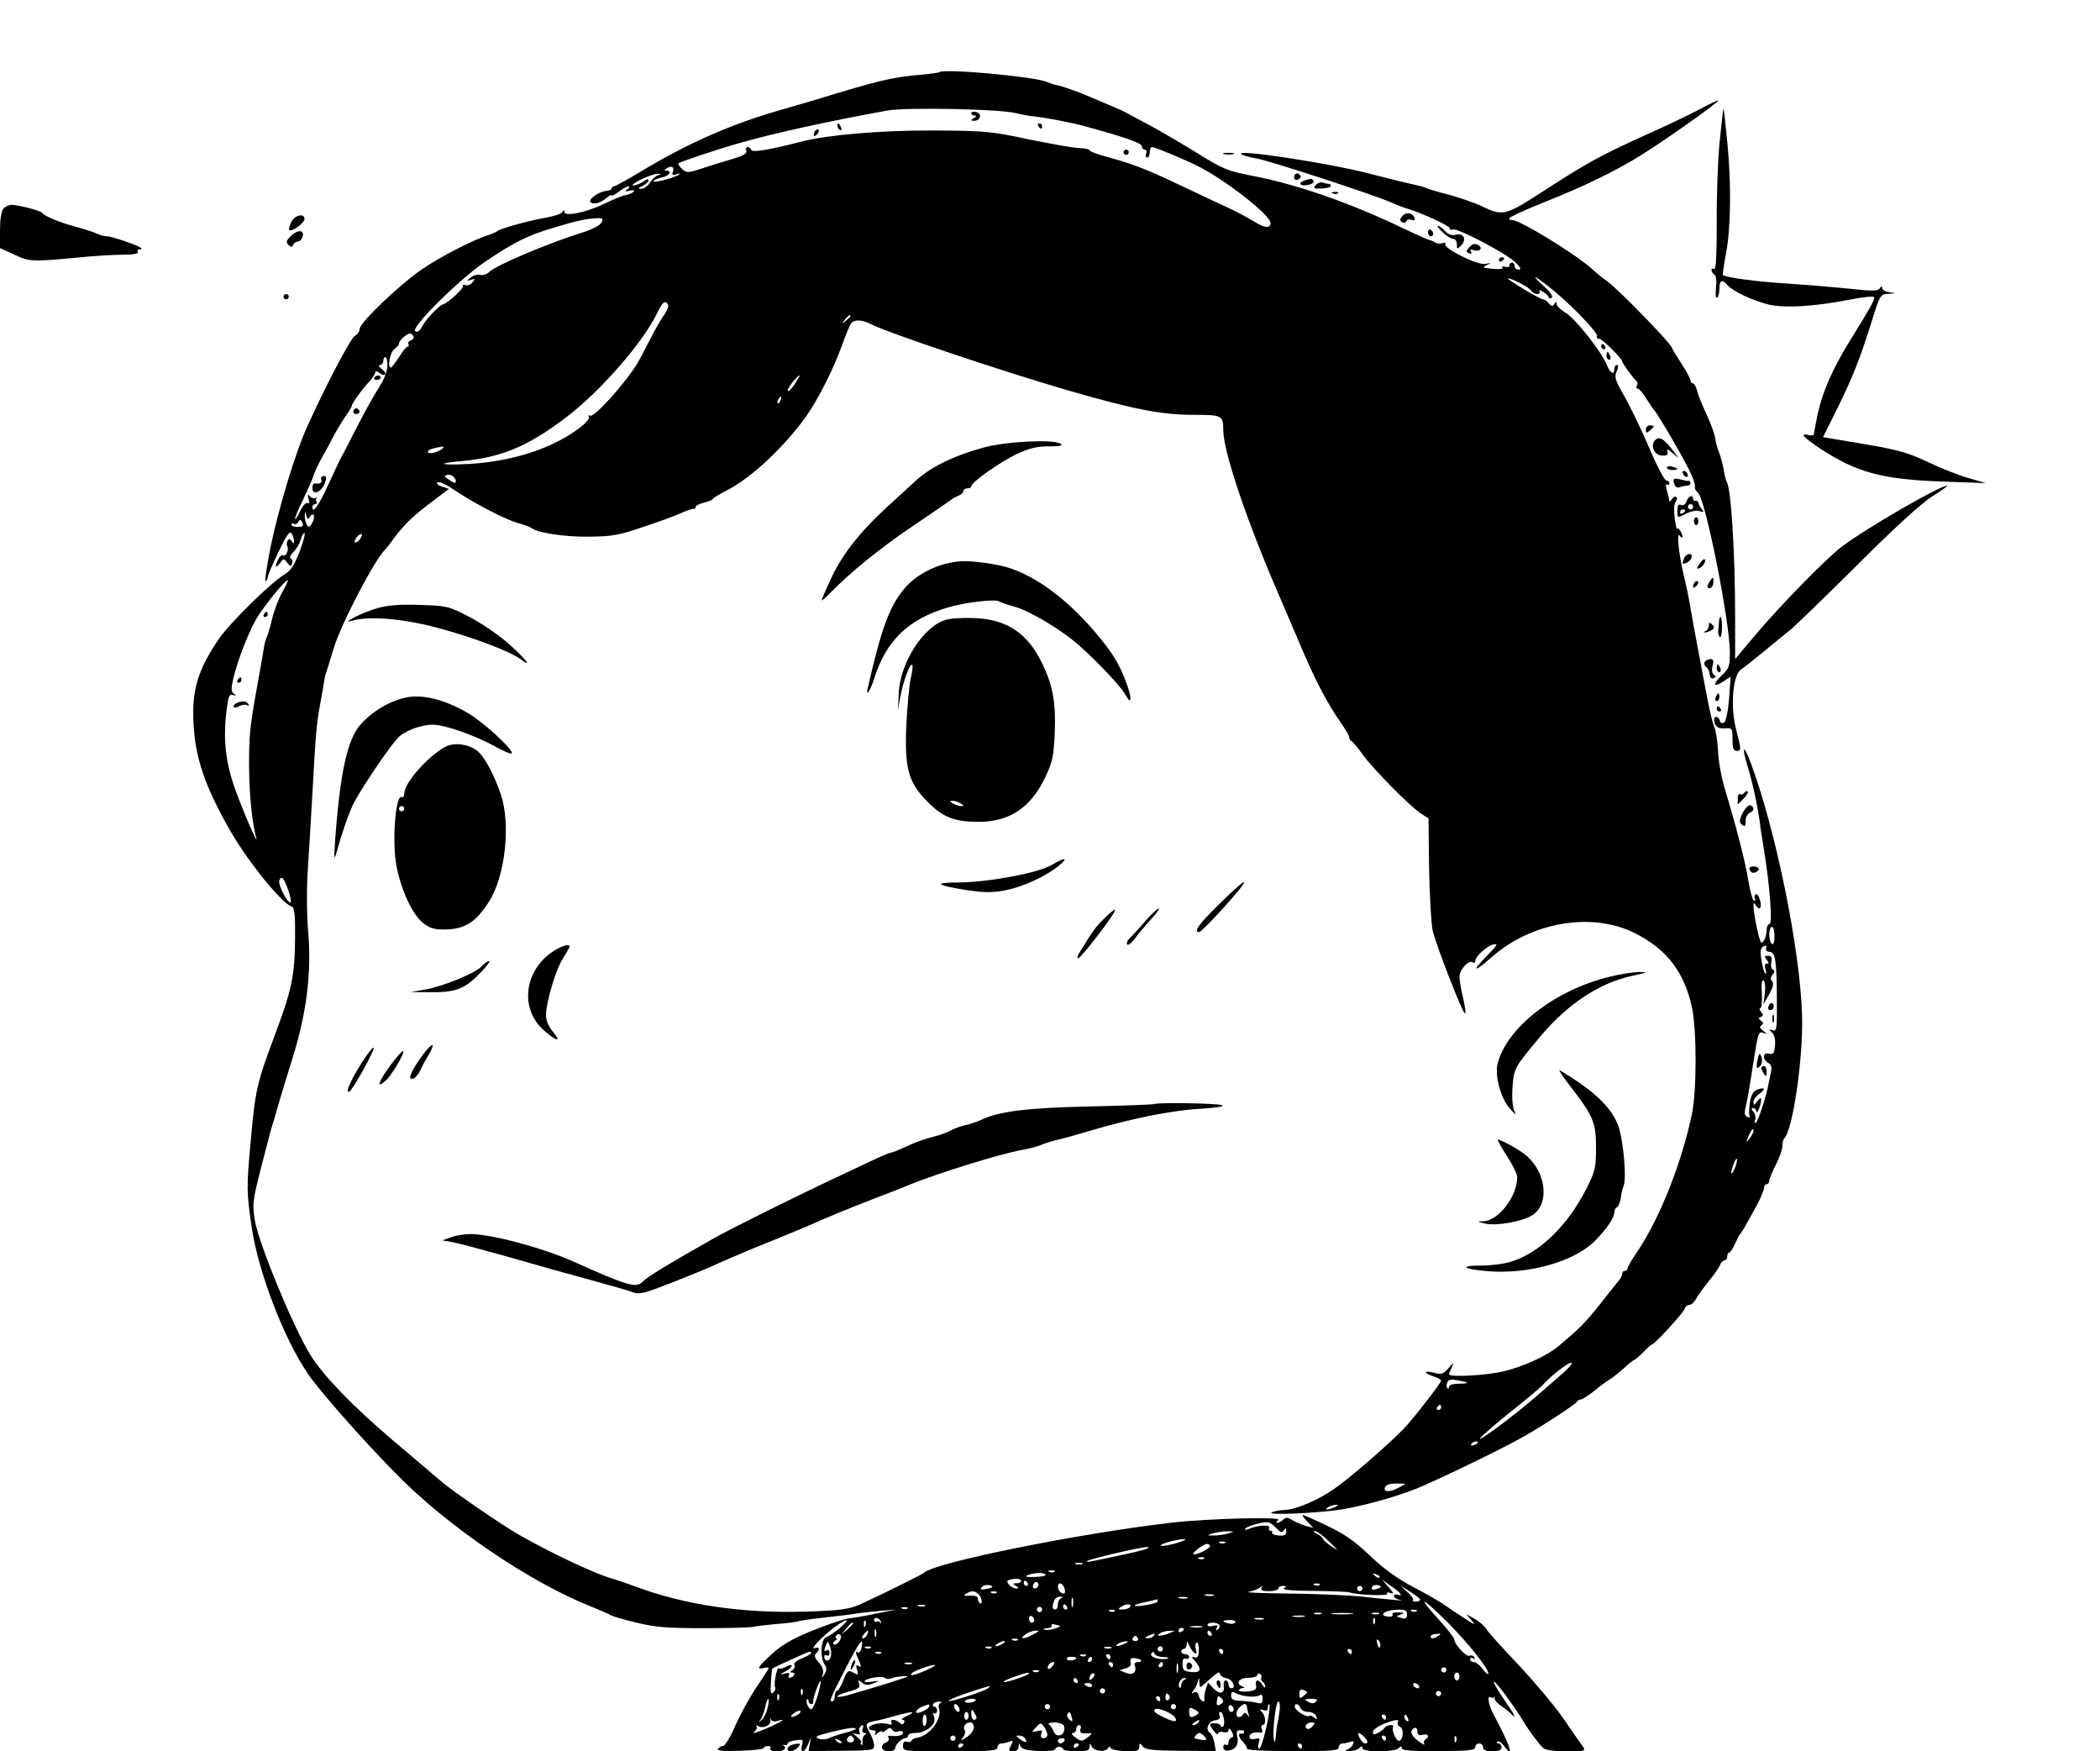 <?xml version="1.0" standalone="no"?>
<!DOCTYPE svg PUBLIC "-//W3C//DTD SVG 20010904//EN"
 "http://www.w3.org/TR/2001/REC-SVG-20010904/DTD/svg10.dtd">
<svg version="1.0" xmlns="http://www.w3.org/2000/svg"
 width="800pt" height="667pt" viewBox="0 0 800 667"
 preserveAspectRatio="xMidYMid meet">

<g transform="translate(0,667) scale(0.1,-0.1)"
fill="#000000" stroke="none">
<path d="M3578 6395 c-2 -2 -31 -6 -63 -9 -117 -10 -160 -20 -415 -98 -36 -10
-94 -28 -130 -38 -186 -53 -353 -127 -530 -234 -51 -31 -97 -56 -102 -56 -4 0
-8 -4 -8 -8 0 -4 -9 -8 -19 -9 -30 -2 -75 -35 -60 -44 14 -9 37 -2 62 19 9 8
17 12 17 8 0 -4 12 2 26 13 15 12 32 21 38 21 6 0 4 -5 -4 -11 -12 -9 -10 -10
9 -5 14 3 20 1 15 -4 -5 -5 -19 -11 -30 -13 -11 -1 -49 -17 -84 -34 -70 -33
-150 -49 -150 -30 0 8 -3 8 -8 -1 -5 -7 -33 -16 -63 -21 -63 -11 -169 -40
-184 -51 -5 -4 -21 -11 -34 -15 -55 -17 -181 -81 -251 -129 -85 -57 -240 -205
-240 -229 0 -9 -8 -21 -18 -26 -16 -9 -108 -183 -180 -342 -46 -99 -112 -319
-142 -466 -14 -73 -23 -130 -18 -127 4 3 8 10 8 16 0 6 18 49 41 96 30 63 43
82 50 71 5 -8 9 -21 9 -29 0 -12 -2 -12 -9 -1 -6 9 -11 10 -15 2 -4 -6 -5 -15
-2 -20 8 -13 -4 -42 -15 -36 -4 3 -13 -3 -18 -14 -16 -29 -13 -39 5 -16 14 19
16 19 28 2 11 -15 15 -15 19 -3 3 8 1 16 -5 18 -7 3 -3 13 10 26 12 12 24 33
28 47 3 14 10 25 14 25 4 0 -4 -31 -18 -69 -19 -50 -34 -74 -54 -86 -55 -32
-210 -185 -254 -248 -80 -118 -103 -193 -97 -318 6 -135 44 -246 143 -418 66
-114 193 -271 230 -283 12 -4 15 -27 14 -129 -2 -141 -13 -191 -81 -372 -64
-171 -71 -200 -88 -395 -16 -172 -16 -192 4 -327 25 -169 122 -423 214 -557
45 -66 202 -245 331 -376 197 -203 515 -419 751 -512 33 -13 65 -27 70 -31 6
-4 50 -17 100 -29 74 -18 118 -21 261 -21 94 0 177 3 185 5 8 3 48 7 88 11 41
3 78 8 81 10 3 2 50 9 105 15 55 6 111 13 125 16 14 2 52 6 85 9 l60 5 -75
-15 c-41 -9 -89 -17 -107 -19 -17 -2 -78 -22 -135 -45 -77 -31 -117 -54 -156
-89 -57 -52 -63 -63 -30 -54 14 3 19 1 14 -6 -3 -6 -26 -41 -51 -78 -24 -37
-58 -100 -76 -141 -17 -40 -38 -73 -45 -73 -7 0 -16 -5 -19 -11 -5 -7 22 -9
84 -7 50 2 91 6 91 11 0 4 7 7 16 7 8 0 12 -4 9 -10 -4 -6 7 -10 24 -10 29 0
41 13 24 23 -5 2 -2 2 5 1 6 -2 12 0 12 5 0 5 14 11 31 13 28 4 30 3 24 -19
-8 -32 11 -29 24 5 l11 27 -5 -27 -5 -27 125 1 c117 1 125 2 125 20 0 11 -8
33 -17 49 -19 32 -17 38 23 45 16 3 51 12 78 20 61 17 81 17 41 -1 -16 -8 -24
-14 -17 -15 7 0 10 -5 6 -11 -4 -8 -9 -8 -17 0 -14 14 -40 14 -31 0 4 -7 0 -9
-14 -5 -24 8 -72 -2 -72 -15 0 -5 7 -9 16 -9 9 0 12 -5 8 -13 -5 -8 -2 -8 9 2
9 7 17 10 17 6 0 -4 7 -2 16 6 12 10 17 10 23 1 4 -7 15 -10 24 -6 10 3 17 1
17 -5 0 -11 -20 -15 -49 -12 -7 2 -10 -2 -6 -8 3 -6 -1 -14 -9 -17 -26 -10
-19 -34 9 -34 14 0 25 5 25 11 0 14 25 39 39 39 6 0 11 5 11 10 0 6 12 10 28
10 35 0 72 26 72 50 0 10 -3 20 -7 23 -5 2 -2 2 5 1 6 -2 12 3 12 11 0 8 -5
15 -11 15 -5 0 -7 5 -4 10 3 6 14 10 23 9 10 0 12 -3 5 -5 -7 -3 -9 -12 -6
-20 14 -38 -34 -104 -82 -112 -11 -1 -21 -7 -23 -12 -2 -5 -10 -6 -18 -3 -9 3
-14 -2 -14 -16 0 -21 4 -21 180 -21 153 0 180 2 180 15 0 8 6 15 14 15 8 0 22
3 31 7 15 5 16 3 6 -15 -10 -19 -9 -22 9 -22 12 0 20 7 21 18 0 15 1 15 7 1 5
-11 24 -16 70 -18 34 -1 62 2 62 7 0 5 7 9 15 9 8 0 15 -4 15 -9 0 -4 23 -8
50 -8 41 0 50 3 51 18 0 14 2 14 7 2 9 -20 52 -25 63 -8 5 7 9 8 9 2 0 -6 24
-12 55 -13 47 -2 55 1 55 16 1 16 2 16 13 2 10 -13 37 -16 146 -17 l133 -1 -6
32 c-3 17 -11 34 -17 38 -19 11 -5 44 19 47 16 2 22 8 18 18 -3 8 -2 14 3 14
12 0 20 -49 10 -56 -5 -3 -9 -1 -9 3 0 5 -9 9 -20 10 -11 1 -20 -1 -20 -5 1
-12 30 -46 30 -35 0 6 9 9 20 6 13 -3 20 0 20 8 0 9 5 6 12 -5 8 -15 8 -21 0
-24 -7 -2 -12 -10 -12 -18 0 -9 -4 -12 -10 -9 -5 3 -10 -1 -10 -9 0 -10 7 -15
21 -13 27 4 40 26 32 54 -3 14 -1 23 6 23 6 0 13 0 16 0 3 0 5 -3 4 -7 -1 -5
-5 -7 -10 -6 -14 4 -11 -14 6 -31 8 -8 15 -19 15 -25 0 -7 61 -10 175 -10 148
-1 175 2 175 14 0 8 6 15 14 15 8 0 22 3 30 6 12 5 15 2 10 -9 -3 -9 -13 -18
-22 -20 -10 -3 -7 -5 9 -6 14 0 30 4 37 11 9 9 12 9 12 0 0 -16 122 -16 138 0
9 9 12 9 12 0 0 -9 38 -12 140 -11 115 0 140 3 140 15 0 7 7 14 15 14 8 0 15
-7 15 -15 0 -10 11 -15 35 -15 24 0 35 5 35 15 0 8 -5 15 -12 15 -6 0 -8 3 -4
7 4 4 16 -3 26 -17 42 -56 21 7 -40 120 -20 37 -26 75 -11 66 5 -4 11 -3 14 1
2 5 2 3 1 -4 -2 -6 8 -18 20 -27 13 -8 31 -22 40 -31 27 -27 18 -9 -24 52 -43
63 -54 92 -17 46 28 -34 78 -107 93 -133 13 -23 53 -78 72 -97 9 -8 39 -13 89
-13 73 0 75 1 62 20 -8 10 -41 58 -74 106 -33 48 -110 139 -171 204 -61 64
-116 125 -122 136 -6 10 -25 28 -44 38 l-33 19 20 -23 c18 -21 15 -20 -25 6
-25 16 -58 38 -75 50 -16 12 -70 43 -120 69 -62 33 -114 70 -166 120 -57 55
-98 83 -163 114 -48 23 -89 41 -93 41 -4 0 4 -11 17 -25 l23 -24 -30 8 c-16 5
-39 15 -51 22 -17 11 -24 11 -34 1 -6 -6 -17 -12 -22 -12 -6 0 -4 5 4 11 19
13 -263 6 -405 -10 -349 -40 -907 -152 -945 -191 -7 -7 -182 -93 -245 -121
-42 -18 -74 -23 -208 -27 -236 -7 -456 25 -642 94 -38 14 -79 28 -90 31 -57
14 -235 97 -360 169 -65 37 -251 165 -293 201 -17 15 -101 86 -185 157 -156
133 -265 246 -315 326 -65 106 -195 420 -211 511 -10 62 -9 74 23 200 19 74
37 141 39 149 3 8 17 56 31 105 15 50 33 110 41 135 63 192 84 355 68 525 -4
50 -5 137 -2 195 4 58 12 200 19 315 13 239 16 269 30 345 6 30 12 66 14 80 2
14 5 32 9 40 3 8 15 47 27 87 29 97 158 344 200 383 3 3 18 22 33 43 40 53 73
84 145 138 l62 47 -27 9 c-16 6 -22 12 -16 16 6 4 33 -8 59 -26 73 -50 193
-113 244 -128 25 -7 50 -16 56 -21 25 -18 125 -33 219 -32 86 1 115 6 205 37
58 19 123 43 145 53 22 10 43 17 48 16 4 -1 7 2 7 7 0 5 13 12 30 16 16 4 32
10 35 14 2 5 28 20 57 35 90 46 219 167 301 283 46 67 101 175 134 266 14 40
30 78 35 85 14 17 43 15 81 -5 59 -30 489 -175 726 -244 263 -77 374 -99 500
-99 106 0 111 -2 111 -57 0 -83 91 -352 220 -648 28 -66 69 -160 90 -210 47
-109 93 -194 137 -256 18 -26 33 -51 33 -57 0 -6 3 -12 8 -14 4 -1 24 -25 44
-53 41 -56 180 -197 222 -224 l28 -18 2 -189 c2 -104 8 -211 14 -239 14 -58
114 -315 123 -315 4 0 0 26 -7 58 -8 31 -14 68 -14 82 0 27 35 65 50 55 6 -4
10 -1 10 5 0 17 43 56 69 63 20 5 15 -3 -25 -44 -61 -62 -49 -64 19 -4 152
134 383 173 545 91 122 -61 189 -149 218 -285 18 -88 18 -316 -1 -406 -40
-188 -122 -395 -209 -524 -20 -29 -36 -57 -36 -62 0 -5 -4 -9 -10 -9 -5 0 -10
-5 -10 -10 0 -6 -4 -16 -10 -23 -5 -7 -39 -48 -73 -92 -58 -73 -78 -93 -160
-162 -44 -37 -138 -80 -214 -97 -69 -15 -203 -22 -203 -10 0 3 5 15 11 27 8
19 6 18 -13 -4 -19 -22 -28 -25 -52 -18 -41 11 -47 2 -8 -12 18 -6 32 -13 32
-17 0 -9 -105 -144 -141 -182 -61 -63 -203 -186 -263 -228 -63 -45 -150 -82
-194 -83 -15 0 -36 -4 -47 -9 -26 -12 176 -3 265 11 88 15 201 46 285 79 69
28 293 135 390 188 71 38 219 134 223 144 2 4 8 8 14 8 6 0 29 15 52 33 23 19
48 38 58 43 9 5 32 24 52 41 19 18 38 33 41 33 3 0 19 14 35 30 16 17 31 30
34 30 9 0 121 122 124 136 2 8 10 14 17 14 8 0 19 10 26 23 6 12 28 42 48 67
21 25 40 53 44 63 3 9 11 17 17 17 5 0 10 7 10 15 0 8 3 15 8 15 4 0 13 15 21
32 8 18 17 35 20 38 3 3 15 21 25 40 11 19 30 54 43 78 12 24 23 50 23 58 0 7
5 14 10 14 6 0 10 6 10 13 0 6 11 34 25 61 14 27 25 59 25 71 0 12 3 25 7 29
33 32 73 309 68 471 -8 252 -100 703 -195 958 -29 77 -37 66 -11 -16 18 -60
37 -148 46 -215 1 -15 8 -54 13 -87 23 -136 35 -289 24 -293 -7 -2 -12 -12
-12 -22 0 -24 -10 -50 -20 -50 -7 0 -30 108 -30 141 0 12 2 12 10 -1 5 -8 12
-12 15 -8 9 9 -6 59 -16 52 -5 -3 -7 -10 -4 -15 4 -5 2 -9 -3 -9 -5 0 -15 35
-22 78 -12 73 -44 198 -92 357 -11 39 -22 99 -23 135 -2 36 -8 76 -14 90 -6
14 -17 59 -25 100 -8 41 -24 125 -35 185 -12 61 -26 139 -32 175 -6 36 -17 90
-25 120 -19 81 -28 169 -15 150 13 -19 14 0 1 20 -5 8 -10 11 -11 5 -1 -5 -5
13 -9 40 -4 30 -3 55 3 63 5 7 7 16 3 19 -4 4 -11 1 -16 -7 -6 -8 -10 -13 -10
-10 0 3 -4 20 -9 38 -6 20 -6 30 0 27 5 -4 9 -1 9 4 0 6 -6 11 -12 11 -7 0
-37 57 -66 126 -30 69 -72 157 -94 195 -35 61 -39 74 -29 95 6 15 7 24 1 24
-6 0 -10 -7 -10 -15 0 -26 -17 -16 -30 18 -21 50 -119 174 -156 196 -19 11
-34 26 -34 33 0 11 -2 10 -9 0 -6 -10 -10 -10 -21 3 -7 8 -17 15 -22 15 -5 0
-39 18 -75 40 -37 22 -63 40 -59 40 16 0 81 -34 89 -47 4 -7 15 -13 23 -13 8
0 12 5 9 11 -4 6 2 5 14 -3 12 -7 21 -16 21 -21 0 -4 5 -5 11 -1 7 4 -5 22
-32 46 -53 49 -33 40 36 -16 72 -58 176 -166 169 -177 -3 -5 1 -9 8 -9 11 0
88 -76 88 -87 0 -6 44 -67 54 -74 5 -4 5 -12 2 -18 -4 -6 -3 -11 3 -11 5 0 20
-17 32 -37 13 -21 26 -40 29 -43 10 -8 105 -169 134 -228 15 -30 25 -59 23
-65 -2 -7 3 -17 11 -23 28 -20 121 -487 122 -608 0 -53 -3 -62 -31 -88 -36
-35 -32 -49 7 -23 l27 18 -6 -84 c-4 -49 -12 -86 -19 -91 -8 -4 -14 -2 -16 7
-4 16 -22 21 -22 6 0 -26 13 -37 40 -35 29 2 30 1 30 -42 0 -32 4 -44 15 -44
19 0 19 4 -1 81 -23 88 -13 208 18 229 13 8 52 40 89 70 36 30 80 66 98 80 18
14 132 125 254 246 142 142 245 236 287 263 36 22 62 41 57 41 -28 0 -305
-160 -402 -233 -57 -43 -233 -223 -326 -333 l-79 -94 0 157 c0 247 -15 490
-32 518 -3 6 -9 27 -12 49 -4 21 -12 50 -18 65 -6 14 -12 38 -14 53 -2 15 -17
56 -33 90 -16 35 -33 75 -36 91 -4 15 -11 27 -16 27 -5 0 -9 5 -9 11 0 7 -16
36 -35 65 -19 29 -35 55 -35 58 0 14 -209 229 -249 256 -12 8 -37 28 -54 44
-70 62 -286 194 -309 188 -5 -1 -8 2 -8 7 0 4 60 32 133 61 152 60 279 122
375 183 93 58 292 200 288 204 -2 2 -32 -12 -67 -31 -35 -19 -131 -65 -214
-102 -159 -72 -214 -101 -367 -200 -165 -107 -170 -109 -252 -70 -29 14 -87
34 -129 45 -43 11 -82 23 -87 26 -5 3 -28 9 -52 14 -24 5 -97 23 -162 40 -163
42 -524 96 -486 73 8 -5 35 -12 59 -16 44 -7 439 -136 506 -165 22 -10 55 -23
70 -27 49 -14 159 -65 158 -73 -2 -6 4 -8 11 -5 18 7 202 -90 239 -125 20 -20
24 -28 13 -28 -9 0 -16 6 -16 14 0 7 -4 13 -10 13 -5 0 -10 -5 -10 -11 0 -6
-7 -8 -16 -5 -8 3 -13 2 -10 -3 5 -7 -19 -8 -69 -1 -5 1 -1 6 10 11 17 8 16 8
-7 4 -30 -6 -162 60 -152 76 3 5 -2 6 -10 3 -8 -3 -21 -2 -28 2 -7 5 -17 9
-23 10 -5 1 -53 22 -105 47 -196 94 -400 165 -567 197 -98 19 -114 26 -209 85
-56 35 -137 82 -179 105 -42 22 -84 45 -93 50 -9 5 -35 17 -57 26 -22 9 -58
25 -80 34 -43 19 -114 44 -130 46 -5 0 -22 6 -37 12 -50 21 -395 52 -410 37z
m292 -156 c25 -6 59 -12 75 -13 37 -4 138 -23 185 -36 157 -43 220 -65 220
-77 0 -7 5 -13 11 -13 6 0 9 -7 5 -15 -3 -8 -1 -15 4 -15 6 0 10 9 10 20 0 11
4 20 8 20 11 0 115 -43 172 -71 104 -51 280 -188 280 -218 0 -22 -22 -20 -62
5 -24 15 -74 42 -113 59 -38 18 -122 57 -185 87 -116 55 -168 75 -272 103 -32
9 -58 19 -58 23 0 4 -17 7 -37 8 -21 0 -108 16 -193 33 -145 31 -168 33 -365
34 -201 1 -406 -17 -505 -43 -116 -30 -184 -42 -188 -31 -2 6 -8 11 -14 11 -6
0 -8 -6 -5 -14 4 -10 -11 -19 -51 -31 -31 -9 -84 -25 -116 -36 -56 -18 -61
-18 -78 -2 -10 9 -16 18 -13 21 6 6 159 57 235 78 138 39 325 80 560 123 69
13 429 6 490 -10z m-1307 -224 c-4 -11 0 -14 13 -9 11 4 16 4 13 1 -9 -11 -99
-36 -99 -27 0 4 14 10 30 14 29 5 43 26 18 26 -9 0 -8 3 2 9 18 12 31 5 23
-14z m-55 -12 c-9 -2 -24 -15 -32 -29 -9 -13 -24 -24 -34 -23 -13 0 -12 3 6
11 12 6 22 15 22 21 0 6 -4 6 -12 0 -16 -12 -48 -24 -48 -18 0 9 76 44 95 43
16 0 16 -1 3 -5z m-217 -181 c-5 -10 -36 -26 -68 -36 -132 -41 -336 -127 -361
-153 -8 -8 -23 -12 -33 -10 -10 3 -26 -2 -36 -10 -17 -14 -17 -14 1 -9 16 6
17 4 6 -9 -7 -9 -19 -14 -27 -11 -8 3 -12 2 -9 -3 5 -7 -57 -65 -76 -70 -15
-4 -66 -57 -79 -83 -9 -18 -18 -25 -27 -19 -19 12 164 194 263 262 109 74 165
103 265 132 90 27 118 33 163 36 24 1 26 -2 18 -17z m254 -312 c3 -6 -4 -25
-17 -42 -12 -18 -35 -57 -50 -88 -15 -30 -37 -70 -47 -89 -45 -76 -168 -214
-184 -204 -5 3 -7 2 -4 -4 9 -15 -63 -69 -136 -103 -90 -43 -207 -71 -322 -77
-110 -6 -128 2 -25 11 152 14 253 57 400 169 129 99 288 281 342 392 22 46 32
53 43 35z m695 -44 c0 -2 -8 -10 -17 -17 -16 -13 -17 -12 -4 4 13 16 21 21 21
13z m-1665 -76 c3 -6 -1 -13 -9 -16 -9 -3 -13 -10 -10 -15 3 -5 1 -9 -3 -9 -5
0 -19 -18 -33 -40 -14 -22 -28 -40 -31 -40 -15 0 -2 62 14 71 9 6 17 15 17 21
0 11 29 37 42 38 4 0 10 -5 13 -10z m-99 -113 c-1 -18 -12 -51 -26 -72 -33
-53 -62 -106 -105 -190 -19 -38 -39 -77 -44 -85 -5 -8 -27 -55 -50 -105 -37
-81 -61 -115 -61 -86 0 6 5 11 11 11 5 0 8 4 5 9 -4 5 -3 11 1 14 5 2 2 2 -6
0 -8 -2 -18 2 -23 9 -6 8 -7 4 -3 -11 5 -15 3 -21 -3 -17 -6 4 -18 -9 -28 -29
-9 -20 -18 -34 -20 -32 -2 2 11 35 30 73 18 38 37 80 41 94 4 14 19 45 33 70
14 25 35 63 46 85 12 22 31 54 44 72 12 17 22 34 22 37 0 9 38 62 68 94 12 14
22 29 22 35 0 5 7 4 15 -3 9 -7 18 -10 22 -6 4 3 -2 13 -13 21 -11 8 -14 15
-6 15 6 0 12 7 12 15 0 8 4 15 8 15 5 0 8 -15 8 -33z m1551 -71 c-12 -18 -24
-29 -26 -24 -3 8 36 58 45 58 2 0 -7 -15 -19 -34z m-54 -61 c-3 -9 -8 -14 -10
-11 -3 3 -2 9 2 15 9 16 15 13 8 -4z m-1288 -184 c-16 -14 -55 -23 -55 -12 0
8 16 14 55 20 6 0 6 -2 0 -8z m49 -130 c-1 -1 -12 4 -24 12 -20 14 -20 15 -3
19 15 3 37 -20 27 -31z m-554 -130 c14 22 23 3 10 -21 -10 -18 -14 -20 -21 -9
-5 8 -8 23 -8 34 1 19 2 19 6 1 4 -15 7 -16 13 -5z m-27 -25 c4 -9 -2 -13 -19
-13 -13 0 -24 4 -24 9 0 5 4 7 9 3 5 -3 12 -1 16 5 8 13 12 13 18 -4z m217
-61 c-7 -9 -15 -13 -18 -10 -3 2 1 11 8 20 7 9 15 13 18 10 3 -2 -1 -11 -8
-20z m-295 -201 c-14 -25 -32 -72 -39 -104 -8 -32 -17 -63 -21 -70 -3 -6 -8
-23 -10 -39 -2 -15 -13 -77 -24 -137 -30 -166 -33 -200 -32 -323 1 -102 12
-206 26 -258 15 -53 -61 125 -86 201 -32 96 -39 184 -25 288 6 47 10 56 24 51
13 -4 14 -3 3 5 -11 8 -11 19 -2 59 16 65 50 156 83 218 23 44 112 155 124
155 3 0 -7 -21 -21 -46z m24 -1137 c7 -21 11 -41 8 -43 -9 -10 -49 67 -43 83
8 21 18 9 35 -40z m5661 -173 c0 -21 -4 -33 -10 -29 -5 3 -10 19 -10 36 0 16
5 29 10 29 6 0 10 -16 10 -36z m-32 -46 c-2 -7 4 -13 12 -13 23 0 28 -29 29
-172 1 -122 0 -132 -16 -127 -16 5 -16 4 -3 -8 9 -8 14 -26 12 -49 -3 -31 -6
-36 -23 -32 -24 7 -26 -22 -3 -35 12 -7 15 -17 10 -38 -3 -16 -9 -40 -11 -54
-11 -49 -38 -131 -46 -136 -5 -3 -6 2 -3 11 4 8 1 22 -6 30 -9 10 -9 15 -1 15
6 0 11 -6 12 -12 1 -17 17 22 18 42 0 11 -3 10 -14 -4 -13 -17 -15 -17 -15 -3
0 9 10 23 22 31 26 18 22 27 -8 16 -15 -6 -23 -20 -28 -50 -3 -23 -4 -45 -1
-50 3 -6 0 -7 -8 -4 -11 4 -13 13 -6 42 5 20 16 82 24 137 23 146 23 148 43
141 15 -5 15 -4 -1 8 -13 10 -15 16 -7 21 9 6 9 10 -1 17 -11 8 -11 11 -1 15
10 4 10 8 1 19 -6 8 -8 14 -3 14 5 0 7 25 6 56 -3 36 0 54 6 50 6 -3 8 -25 5
-49 l-5 -42 22 39 c15 27 18 42 11 49 -7 7 -7 15 2 25 8 11 9 16 1 19 -6 2 -9
15 -6 28 3 19 0 25 -13 25 -14 0 -15 -3 -5 -15 9 -11 10 -15 1 -15 -8 0 -10
-8 -5 -22 3 -13 3 -20 -1 -16 -5 4 -11 28 -15 53 -6 40 -4 48 18 54 1 1 1 -5
0 -11z m-48 -696 c0 -5 -7 -17 -15 -28 -14 -18 -14 -17 -4 9 12 27 19 34 19
19z m-69 -136 c-14 -36 -22 -33 -9 5 6 16 12 28 14 26 3 -2 0 -16 -5 -31z
m-663 -791 c-29 -25 -74 -64 -99 -86 -70 -61 -200 -159 -211 -159 -6 0 43 43
108 96 66 52 124 101 129 107 27 32 97 87 110 87 9 0 -8 -20 -37 -45z m-359
-31 c2 -2 -12 -4 -32 -4 -22 0 -37 -5 -37 -12 0 -6 -3 -9 -6 -5 -4 3 -4 13 -1
21 5 12 15 14 39 9 18 -3 35 -7 37 -9z m-99 -94 c0 -5 -5 -10 -11 -10 -5 0 -7
5 -4 10 3 6 8 10 11 10 2 0 4 -4 4 -10z m140 -134 c0 -2 -7 -7 -16 -10 -8 -3
-12 -2 -9 4 6 10 25 14 25 6z m-300 -171 c-34 -19 -61 -19 -54 0 4 10 19 15
43 15 l36 -1 -25 -14z m-245 -75 c-27 -12 -43 -12 -25 0 8 5 22 9 30 9 10 0 8
-3 -5 -9z m-194 -88 c7 10 9 9 9 -5 0 -13 -7 -17 -29 -15 -16 1 -27 6 -25 10
3 4 0 8 -6 8 -6 0 -8 5 -5 10 8 13 -36 13 -72 -1 -18 -7 -25 -7 -18 0 6 6 28
14 50 19 36 8 43 6 64 -15 19 -20 25 -22 32 -11z m-211 -12 c-14 -4 -38 -8
-55 -8 -29 0 -29 0 -5 8 14 4 39 8 55 8 29 0 29 0 5 -8z m383 -31 c37 -36 38
-38 10 -19 -18 12 -33 25 -33 29 0 4 -10 13 -22 19 -13 6 -17 11 -10 11 7 1
32 -17 55 -40z m-558 2 c-31 -13 -91 -24 -83 -16 8 8 63 23 88 23 9 1 7 -3 -5
-7z m162 -7 c-3 -3 -12 -4 -19 -1 -8 3 -5 6 6 6 11 1 17 -2 13 -5z m-57 -12
c0 -9 -44 -32 -62 -32 -14 0 34 39 50 40 6 0 12 -4 12 -8z m-245 -12 c-11 -4
-56 -15 -100 -24 -44 -10 -91 -19 -105 -22 -14 -3 -22 -3 -18 1 7 7 202 53
228 53 9 1 7 -3 -5 -8z m222 -36 c-3 -3 -12 -4 -19 -1 -8 3 -5 6 6 6 11 1 17
-2 13 -5z m-464 -21 c-7 -2 -19 -2 -25 0 -7 3 -2 5 12 5 14 0 19 -2 13 -5z
m-106 -29 c-3 -3 -12 -4 -19 -1 -8 3 -5 6 6 6 11 1 17 -2 13 -5z m-34 -11 c3
-5 -16 -8 -41 -9 -32 -1 -41 1 -27 7 26 10 63 11 68 2z m1272 -11 c-3 -3 -11
0 -18 7 -9 10 -8 11 6 5 10 -3 15 -9 12 -12z m-1365 -13 c0 -5 -8 -9 -17 -9
-15 0 -16 -2 -3 -10 11 -7 12 -10 2 -10 -19 0 -45 27 -30 32 23 8 48 6 48 -3z
m25 -9 c3 -5 1 -10 -4 -10 -6 0 -11 5 -11 10 0 6 2 10 4 10 3 0 8 -4 11 -10z
m40 -11 c-10 -15 -25 -10 -19 6 4 8 10 12 15 9 5 -3 7 -10 4 -15z m1380 -29
c3 -6 -1 -7 -9 -4 -9 3 -16 1 -16 -4 0 -6 10 -13 23 -15 25 -5 -13 -2 -153 13
-52 5 -176 10 -275 11 -99 1 -166 4 -150 6 17 3 36 10 44 16 12 9 13 9 7 0 -5
-10 3 -13 28 -13 20 0 36 5 36 10 0 6 8 10 18 10 14 0 14 -2 3 -9 -9 -6 34
-10 112 -10 70 -1 132 -3 139 -6 31 -10 149 -14 143 -5 -4 6 1 7 12 3 14 -5
13 0 -7 22 l-25 29 32 -23 c18 -12 35 -26 38 -31z m-1555 25 c0 -1 -11 -5 -25
-7 -20 -4 -23 -2 -14 8 8 10 39 10 39 -1z m274 -1 c4 -9 4 -19 2 -21 -8 -8
-26 8 -26 23 0 19 16 18 24 -2z m973 10 c-3 -3 -12 -4 -19 -1 -8 3 -5 6 6 6
11 1 17 -2 13 -5z m233 -9 c0 -1 -9 -5 -19 -8 -13 -3 -18 -1 -14 9 4 10 33 10
33 -1z m-70 -5 c0 -5 -4 -10 -10 -10 -5 0 -10 5 -10 10 0 6 5 10 10 10 6 0 10
-4 10 -10z m220 -42 c0 -5 -7 -8 -17 -8 -9 0 -14 3 -10 6 3 3 -6 17 -21 30
l-27 25 37 -23 c20 -13 37 -26 38 -30z m-1682 20 c7 -7 12 -19 12 -27 0 -17
-15 -5 -15 12 0 7 -13 11 -30 10 -22 -2 -26 0 -15 7 20 13 34 12 48 -2z m69 6
c-3 -3 -12 -4 -19 -1 -8 3 -5 6 6 6 11 1 17 -2 13 -5z m826 -11 c-7 -2 -21 -2
-30 0 -10 3 -4 5 12 5 17 0 24 -2 18 -5z m-580 -10 c-7 -2 -13 -13 -13 -24 0
-10 -4 -19 -10 -19 -11 0 -13 11 -4 34 3 9 14 16 23 15 10 0 11 -2 4 -6z m44
-30 c-3 -10 -5 -4 -5 12 0 17 2 24 5 18 2 -7 2 -21 0 -30z m436 30 c-7 -2 -21
-2 -30 0 -10 3 -4 5 12 5 17 0 24 -2 18 -5z m-113 -12 c0 -8 -81 -23 -88 -16
-2 2 16 8 40 13 23 5 44 10 46 11 1 1 2 -3 2 -8z m1103 -78 c81 -82 157 -177
157 -197 0 -6 -10 1 -21 17 -11 15 -27 27 -35 27 -8 0 -14 5 -14 11 0 5 5 7
12 3 7 -4 8 -3 4 5 -4 6 -12 8 -18 5 -11 -7 -57 43 -58 62 0 6 -27 41 -61 78
-33 36 -57 66 -52 66 5 0 43 -35 86 -77z m-1990 60 c-7 -2 -19 -2 -25 0 -7 3
-2 5 12 5 14 0 19 -2 13 -5z m542 -3 c3 -5 1 -10 -4 -10 -6 0 -11 5 -11 10 0
6 2 10 4 10 3 0 8 -4 11 -10z m240 0 c-3 -5 -16 -10 -28 -10 -18 0 -19 2 -7
10 20 13 43 13 35 0z m-848 -6 c-3 -3 -12 -4 -19 -1 -8 3 -5 6 6 6 11 1 17 -2
13 -5z m513 -4 c0 -5 -4 -10 -10 -10 -5 0 -10 5 -10 10 0 6 5 10 10 10 6 0 10
-4 10 -10z m277 -6 c-3 -3 -12 -4 -19 -1 -8 3 -5 6 6 6 11 1 17 -2 13 -5z
m1113 -13 c0 -15 -5 -18 -22 -13 -21 5 -21 6 -2 13 16 6 14 8 -9 8 -16 1 -26
-3 -22 -8 3 -6 -4 -9 -15 -8 -39 3 -19 23 25 26 39 2 45 -1 45 -18z m37 13
c-3 -3 -12 -4 -19 -1 -8 3 -5 6 6 6 11 1 17 -2 13 -5z m-364 -11 c-7 -2 -19
-2 -25 0 -7 3 -2 5 12 5 14 0 19 -2 13 -5z m114 0 c-20 -2 -52 -2 -70 0 -17 2
0 4 38 4 39 0 53 -2 32 -4z m106 0 c-7 -2 -19 -2 -25 0 -7 3 -2 5 12 5 14 0
19 -2 13 -5z m-1313 -24 c0 -5 -4 -9 -10 -9 -5 0 -10 7 -10 16 0 8 5 12 10 9
6 -3 10 -10 10 -16z m1028 14 c-10 -2 -28 -2 -40 0 -13 2 -5 4 17 4 22 1 32
-1 23 -4z m-1612 -21 c1 -7 0 -8 -3 -2 -2 5 -9 8 -14 4 -5 -3 -9 0 -9 6 0 15
23 7 26 -8z m1457 11 c-7 -2 -21 -2 -30 0 -10 3 -4 5 12 5 17 0 24 -2 18 -5z
m424 -15 c-3 -8 -6 -5 -6 6 -1 11 2 17 5 13 3 -3 4 -12 1 -19z m-2037 -18
c-19 -16 -43 -32 -52 -35 -21 -7 -25 -74 -7 -104 9 -13 9 -22 0 -37 -11 -18
-12 -18 -6 2 3 13 -3 28 -16 43 -16 17 -18 26 -10 34 16 16 14 27 -5 20 -21
-8 25 42 73 78 50 38 67 37 23 -1z m97 8 c-3 -8 -6 -5 -6 6 -1 11 2 17 5 13 3
-3 4 -12 1 -19z m1409 13 c-3 -5 -15 -7 -26 -4 -28 7 -25 13 6 13 14 0 23 -4
20 -9z m-1456 -4 c0 -2 -10 -12 -22 -23 l-23 -19 19 23 c18 21 26 27 26 19z
m770 -19 c-13 -5 -31 -7 -39 -5 -10 3 -7 5 7 6 13 0 21 5 18 10 -4 5 4 7 16 3
22 -5 22 -5 -2 -14z m625 13 c3 -5 0 -13 -6 -17 -8 -5 -9 -3 -4 6 6 10 3 12
-13 8 -12 -4 -22 -2 -22 3 0 12 37 12 45 0z m-67 -8 c-10 -2 -28 -2 -40 0 -13
2 -5 4 17 4 22 1 32 -1 23 -4z m-1241 -35 c-3 -7 -5 -2 -5 12 0 14 2 19 5 13
2 -7 2 -19 0 -25z m1173 28 c0 -3 -4 -8 -10 -11 -5 -3 -10 -1 -10 4 0 6 5 11
10 11 6 0 10 -2 10 -4z m-1206 -21 c-4 -8 -11 -15 -16 -15 -6 0 -5 6 2 15 7 8
14 15 16 15 2 0 1 -7 -2 -15z m632 0 c-36 -19 -56 -19 -30 0 10 8 28 14 39 15
16 0 14 -3 -9 -15z m519 5 c-11 -5 -27 -9 -35 -9 -13 -1 -13 0 0 9 8 5 24 9
35 9 l20 0 -20 -9z m160 0 c3 -5 1 -10 -4 -10 -6 0 -11 5 -11 10 0 6 2 10 4
10 3 0 8 -4 11 -10z m-1417 -30 c-7 -10 -16 -16 -21 -13 -5 3 -3 9 4 14 8 5
10 9 6 9 -5 0 -5 5 -2 10 4 6 10 8 15 5 6 -4 5 -14 -2 -25z m1197 20 c-3 -5
-14 -10 -23 -9 -14 0 -13 2 3 9 27 11 27 11 20 0z m1085 0 c-18 -12 -30 -13
-30 -2 0 4 10 9 22 9 18 2 20 0 8 -7z m-1145 -10 c3 -5 -1 -10 -10 -10 -9 0
-13 5 -10 10 3 6 8 10 10 10 2 0 7 -4 10 -10z m-458 -6 c-3 -3 -12 -4 -19 -1
-8 3 -5 6 6 6 11 1 17 -2 13 -5z m1381 -25 c-3 -8 -7 -3 -11 10 -4 17 -3 21 5
13 5 -5 8 -16 6 -23z m-2094 -41 c-5 -18 -24 -16 -24 3 0 6 5 7 10 4 6 -3 10
1 10 10 0 9 -4 13 -10 10 -12 -7 -12 -3 -3 21 6 15 7 14 15 -6 5 -13 6 -31 2
-42z m118 37 c-2 -14 -9 -22 -15 -18 -6 4 -8 0 -4 -10 4 -10 10 -24 14 -34 4
-12 3 -14 -6 -8 -10 6 -11 2 -6 -15 6 -20 5 -21 -15 -10 -19 10 -22 8 -37 -29
-9 -23 -20 -41 -25 -41 -4 0 -8 -9 -8 -20 0 -11 -4 -20 -10 -20 -12 0 -6 14
48 119 57 111 73 133 64 86z m538 15 c-8 -5 -19 -10 -25 -10 -5 0 -3 5 5 10 8
5 20 10 25 10 6 0 3 -5 -5 -10z m465 0 c-27 -12 -43 -12 -25 0 8 5 22 9 30 9
10 0 8 -3 -5 -9z m265 -35 c9 -5 10 -1 6 13 -4 11 -3 23 2 26 5 3 9 -9 9 -28
-1 -26 -5 -32 -17 -28 -12 4 -12 2 3 -15 27 -31 21 -45 -15 -41 -28 3 -33 7
-33 29 -1 18 3 25 12 22 7 -3 13 0 13 6 0 6 -7 11 -15 11 -8 0 -15 5 -15 10 0
6 5 10 10 10 6 0 10 8 11 18 0 13 2 13 9 -4 5 -12 14 -25 20 -29z m-1233 19
c-3 -3 -12 -4 -19 -1 -8 3 -5 6 6 6 11 1 17 -2 13 -5z m460 0 c-3 -3 -12 -4
-19 -1 -8 3 -5 6 6 6 11 1 17 -2 13 -5z m456 -1 c-7 -2 -19 -2 -25 0 -7 3 -2
5 12 5 14 0 19 -2 13 -5z m197 -3 c0 -5 -4 -10 -10 -10 -5 0 -10 5 -10 10 0 6
5 10 10 10 6 0 10 -4 10 -10z m230 -10 c0 -5 -2 -10 -4 -10 -3 0 -8 5 -11 10
-3 6 -1 10 4 10 6 0 11 -4 11 -10z m490 0 c0 -5 -2 -10 -4 -10 -3 0 -8 5 -11
10 -3 6 -1 10 4 10 6 0 11 -4 11 -10z m-2060 -6 c0 -3 -16 -12 -35 -20 -21 -8
-33 -19 -29 -25 4 -6 0 -15 -7 -20 -11 -7 -11 -9 -1 -9 7 0 10 -4 7 -10 -3 -5
-11 -10 -16 -10 -6 0 -7 5 -3 11 4 8 -1 9 -17 5 -21 -6 -20 -4 4 9 32 18 31
33 -1 16 -11 -6 -22 -8 -25 -5 -7 8 -21 -62 -14 -73 3 -4 -1 -13 -7 -19 -10
-9 -12 0 -9 39 1 27 4 51 5 52 6 5 133 63 141 64 4 1 7 -1 7 -5z m267 0 c-3
-3 -12 -4 -19 -1 -8 3 -5 6 6 6 11 1 17 -2 13 -5z m1076 -15 c19 -1 24 -3 14
-6 -28 -7 -69 6 -61 19 6 9 9 9 12 0 2 -7 18 -13 35 -13z m-296 5 c-3 -3 -12
-4 -19 -1 -8 3 -5 6 6 6 11 1 17 -2 13 -5z m93 -4 c0 -5 -2 -10 -4 -10 -3 0
-8 5 -11 10 -3 6 -1 10 4 10 6 0 11 -4 11 -10z m-130 -4 c0 -9 -30 -14 -35 -6
-4 6 3 10 14 10 12 0 21 -2 21 -4z m60 -6 c0 -5 -5 -10 -11 -10 -5 0 -7 5 -4
10 3 6 8 10 11 10 2 0 4 -4 4 -10z m186 -3 c4 -4 -1 -7 -10 -7 -11 0 -16 -5
-13 -13 9 -25 -7 -39 -34 -28 l-24 10 23 7 c16 4 22 12 19 24 -3 11 2 16 14
15 10 -1 22 -4 25 -8z m-873 -14 c-7 -2 -19 -2 -25 0 -7 3 -2 5 12 5 14 0 19
-2 13 -5z m537 -8 c-7 -9 -15 -13 -17 -11 -7 7 7 26 19 26 6 0 6 -6 -2 -15z
m230 5 c0 -5 -2 -10 -4 -10 -3 0 -8 5 -11 10 -3 6 -1 10 4 10 6 0 11 -4 11
-10z m190 0 c0 -5 -5 -10 -11 -10 -5 0 -7 5 -4 10 3 6 8 10 11 10 2 0 4 -4 4
-10z m57 -27 c-3 -10 -5 -4 -5 12 0 17 2 24 5 18 2 -7 2 -21 0 -30z m-956 7
c-44 -20 -70 -26 -57 -12 10 9 67 30 86 31 8 0 -5 -8 -29 -19z m1979 0 c0 -5
-4 -10 -10 -10 -5 0 -10 5 -10 10 0 6 5 10 10 10 6 0 10 -4 10 -10z m-1553 -6
c-3 -3 -12 -4 -19 -1 -8 3 -5 6 6 6 11 1 17 -2 13 -5z m716 -26 c22 -3 38 -38
18 -38 -6 0 -11 7 -11 15 0 8 -5 15 -11 15 -5 0 -9 -10 -7 -22 4 -29 -16 -33
-40 -8 l-20 22 -8 -24 c-4 -12 -7 -29 -6 -35 5 -22 -15 -14 -21 8 -4 14 -10
18 -19 13 -10 -6 -10 -5 -2 7 7 8 14 23 17 34 4 18 5 18 6 -2 1 -23 1 -23 22
-4 53 47 54 47 57 34 2 -6 13 -13 25 -15z m-753 18 c0 -6 -93 -37 -97 -32 -2
2 15 11 39 19 47 17 58 19 58 13z m242 -18 c-7 -7 -12 -8 -12 -2 0 14 12 26
19 19 2 -3 -1 -11 -7 -17z m643 2 c-3 -5 -1 -11 5 -15 5 -3 10 -12 10 -18 0
-7 -5 -4 -11 6 -13 23 -29 22 -24 -2 3 -15 -4 -20 -31 -23 -19 -2 -34 0 -34 4
0 4 6 8 13 9 10 0 10 2 0 6 -28 11 -13 33 22 33 19 0 35 5 35 11 0 5 5 7 10 4
6 -4 8 -10 5 -15z m755 5 c0 -8 -4 -15 -10 -15 -5 0 -10 7 -10 15 0 8 5 15 10
15 6 0 10 -7 10 -15z m-2172 -9 c6 1 13 3 15 4 4 4 59 9 55 5 -4 -4 -113 -38
-220 -69 -27 -8 -48 -11 -48 -7 0 4 20 12 45 19 36 10 43 15 38 29 -6 16 -5
16 10 5 13 -11 23 -11 44 -3 27 11 27 11 -7 6 -21 -3 -31 -2 -25 4 11 11 67
19 75 11 3 -3 11 -5 18 -4z m717 -6 c3 -5 1 -10 -4 -10 -6 0 -11 5 -11 10 0 6
2 10 4 10 3 0 8 -4 11 -10z m408 3 c-7 -2 -13 -12 -13 -20 0 -9 -3 -14 -6 -10
-10 10 4 37 18 36 10 0 10 -2 1 -6z m-1398 -61 c-9 -29 -20 -52 -24 -52 -11 0
-24 31 -16 38 3 3 5 0 5 -6 0 -7 5 -12 10 -12 6 0 9 3 8 8 -3 10 23 84 28 79
2 -2 -3 -27 -11 -55z m1045 38 c0 -5 -7 -7 -15 -4 -8 4 -15 8 -15 10 0 2 7 4
15 4 8 0 15 -4 15 -10z m1245 0 c3 -5 2 -10 -4 -10 -5 0 -13 5 -16 10 -3 6 -2
10 4 10 5 0 13 -4 16 -10z m-1640 -9 c-13 -12 -145 -54 -151 -49 -2 3 31 17
73 31 92 30 89 29 78 18z m-708 -23 c-3 -8 -6 -5 -6 6 -1 11 2 17 5 13 3 -3 4
-12 1 -19z m1153 12 c0 -5 -4 -10 -10 -10 -5 0 -10 5 -10 10 0 6 5 10 10 10 6
0 10 -4 10 -10z m770 -5 c0 -1 -7 -8 -15 -15 -13 -10 -15 -9 -15 8 0 15 5 20
15 16 8 -4 15 -7 15 -9z m-225 -16 c17 -2 36 0 43 4 8 6 12 1 12 -13 0 -16 -5
-20 -18 -16 -10 3 -37 7 -60 8 -34 1 -42 5 -42 20 0 15 4 17 18 9 9 -5 31 -10
47 -12z m735 11 c0 -5 -4 -10 -10 -10 -5 0 -10 5 -10 10 0 6 5 10 10 10 6 0
10 -4 10 -10z m-2523 -22 c-3 -8 -6 -5 -6 6 -1 11 2 17 5 13 3 -3 4 -12 1 -19z
m1488 13 c3 -5 1 -12 -5 -16 -5 -3 -10 1 -10 9 0 18 6 21 15 7z m-35 -11 c0
-5 -2 -10 -4 -10 -3 0 -8 5 -11 10 -3 6 -1 10 4 10 6 0 11 -4 11 -10z m240
-10 c0 -4 -6 -10 -14 -13 -12 -5 -14 2 -7 31 2 7 21 -10 21 -18z m-1735 -22
c-4 -18 -14 -40 -23 -48 -14 -13 -15 -13 -5 0 6 8 14 30 18 48 3 17 9 32 12
32 2 0 2 -15 -2 -32z m791 25 c-10 -10 -46 -11 -40 -1 3 4 15 8 26 8 12 0 18
-3 14 -7z m1297 -4 c-8 -8 -16 -8 -30 0 -16 9 -14 10 12 11 21 0 26 -3 18 -11z
m-138 -31 c-2 -18 -6 -42 -9 -53 -2 -11 -5 -33 -6 -50 -2 -20 -4 -24 -7 -11
-7 27 7 146 17 146 5 0 7 -15 5 -32z m-1335 14 c0 -5 -11 -14 -25 -20 -16 -7
-25 -8 -25 -1 0 5 10 14 23 19 29 11 27 11 27 2z m114 -7 c3 -8 1 -15 -3 -15
-5 0 -11 7 -15 15 -3 8 -1 15 3 15 5 0 11 -7 15 -15z m346 5 c0 -5 -4 -10 -10
-10 -5 0 -10 5 -10 10 0 6 5 10 10 10 6 0 10 -4 10 -10z m480 0 c0 -5 -4 -10
-10 -10 -5 0 -10 5 -10 10 0 6 5 10 10 10 6 0 10 -4 10 -10z m220 -11 c0 -5
-4 -9 -10 -9 -5 0 -10 7 -10 16 0 8 5 12 10 9 6 -3 10 -10 10 -16z m50 12 c0
-5 3 -18 6 -28 4 -13 3 -15 -4 -4 -7 9 -12 10 -16 2 -10 -15 -26 -14 -26 2 0
14 20 37 32 37 4 0 8 -4 8 -9z m74 -80 c-10 -45 -22 -81 -27 -81 -5 0 -5 10
-2 21 6 19 4 21 -14 16 -14 -3 -21 0 -21 9 0 13 20 19 44 15 5 -1 6 5 3 14 -4
8 -2 15 3 15 14 0 12 34 -2 49 -11 11 -10 13 5 8 12 -4 17 -1 17 10 0 9 3 14
6 10 3 -3 -2 -42 -12 -86z m130 74 c3 -8 16 -15 30 -15 13 0 27 -7 30 -16 5
-13 4 -14 -7 -6 -8 7 -16 10 -19 7 -8 -8 -53 19 -55 33 -4 17 14 15 21 -3z
m-478 -36 c12 -19 -3 -19 -46 2 -29 14 -39 23 -30 29 12 8 65 -14 76 -31z m83
10 c-22 -14 -29 -11 -29 11 0 18 3 19 21 9 17 -9 19 -13 8 -20z m-1519 1 c-24
-15 -37 -11 -16 5 11 8 22 12 25 9 3 -3 -1 -9 -9 -14z m680 -12 c0 -5 -4 -8
-10 -8 -5 0 -10 10 -10 23 0 18 2 19 10 7 5 -8 10 -18 10 -22z m-30 7 c0 -8
-4 -15 -8 -15 -5 0 -9 7 -9 15 0 8 4 15 9 15 4 0 8 -7 8 -15z m393 -6 c4 -16
3 -18 -9 -8 -7 6 -11 15 -8 20 8 13 11 11 17 -12z m-1120 -13 c38 12 13 -5
-48 -31 -33 -14 -52 -19 -43 -12 10 8 14 18 10 22 -4 5 -1 5 6 1 19 -11 50 3
47 22 -1 9 0 11 2 4 3 -8 13 -10 26 -6z m567 5 c0 -11 -3 -22 -7 -24 -5 -3 -8
6 -8 19 0 13 3 24 8 24 4 0 7 -9 7 -19z m1750 9 c0 -5 -2 -10 -4 -10 -3 0 -8
5 -11 10 -3 6 -1 10 4 10 6 0 11 -4 11 -10z m84 -6 c3 -8 2 -12 -4 -9 -6 3
-10 10 -10 16 0 14 7 11 14 -7z m-799 -14 c-3 -5 -12 -10 -18 -10 -7 0 -6 4 3
10 19 12 23 12 15 0z m760 1 c-3 -6 1 -14 9 -18 16 -9 11 -53 -5 -53 -11 0
-29 42 -22 53 6 11 -25 8 -32 -3 -3 -5 -15 -15 -26 -20 -15 -8 -19 -7 -19 3 0
8 17 21 38 30 44 18 65 21 57 8z m-1615 -20 c0 -10 -12 -27 -27 -37 -23 -14
-26 -15 -15 -1 8 9 11 21 7 27 -8 13 3 30 21 30 8 0 14 -8 14 -19z m280 -28
c0 -7 -7 -13 -15 -13 -9 0 -12 6 -8 17 5 13 2 15 -16 10 -22 -5 -22 -5 -5 14
17 19 19 19 31 3 7 -10 13 -24 13 -31z m63 35 c11 -34 -28 -54 -40 -20 -4 9
-11 20 -17 24 -6 4 3 8 21 8 17 0 33 -6 36 -12z m947 -3 c-7 -8 -16 -12 -21
-9 -13 8 -1 24 18 24 13 0 13 -3 3 -15z m-1714 -10 c-3 -8 0 -15 7 -15 8 0 9
-2 1 -8 -6 -4 -10 -15 -8 -25 1 -11 -1 -16 -4 -12 -4 4 -5 8 -2 10 3 2 -4 11
-15 20 -17 14 -18 16 -2 11 11 -3 16 -2 12 4 -3 6 -3 15 0 20 10 15 18 12 11
-5z m830 0 c-5 -15 4 -19 34 -16 11 1 10 -3 -4 -14 -24 -19 -27 -19 -52 0 -11
8 -14 15 -6 15 6 0 12 7 12 15 0 8 5 15 11 15 6 0 9 -7 5 -15z m-856 0 c0 -2
-19 -9 -42 -15 -24 -6 -51 -15 -60 -20 -10 -5 -27 -6 -39 -2 -17 7 -10 11 42
24 67 17 99 21 99 13z m2140 -11 c0 -11 6 -15 20 -11 21 5 28 -7 10 -18 -6 -4
-7 -11 -4 -17 4 -6 -7 -1 -24 12 -17 13 -28 28 -25 36 7 19 23 18 23 -2z
m-810 -19 c12 -15 4 -16 -38 -6 -7 2 10 21 17 21 5 0 14 -7 21 -15z m606 1
c16 -17 18 -26 4 -26 -5 0 -14 9 -20 20 -12 23 -5 26 16 6z m-1943 -9 c3 -7
-3 -13 -13 -13 -10 0 -16 6 -13 13 3 7 9 13 13 13 4 0 10 -6 13 -13z m387 3
c0 -5 -4 -10 -10 -10 -5 0 -10 5 -10 10 0 6 5 10 10 10 6 0 10 -4 10 -10z
m265 -1 c11 -17 2 -18 -19 -3 -17 12 -17 14 -4 14 9 0 20 -5 23 -11z m1375 1
c0 -5 -2 -10 -4 -10 -3 0 -8 5 -11 10 -3 6 -1 10 4 10 6 0 11 -4 11 -10z m267
-12 c-3 -8 -6 -5 -6 6 -1 11 2 17 5 13 3 -3 4 -12 1 -19z m-2342 -6 c-3 -3
-11 0 -18 7 -9 10 -8 11 6 5 10 -3 15 -9 12 -12z m850 8 c-3 -5 -10 -10 -16
-10 -5 0 -9 5 -9 10 0 6 7 10 16 10 8 0 12 -4 9 -10z m-385 -14 c0 -3 -4 -8
-10 -11 -5 -3 -10 -1 -10 4 0 6 5 11 10 11 6 0 10 -2 10 -4z m440 0 c0 -3 -4
-8 -10 -11 -5 -3 -10 -1 -10 4 0 6 5 11 10 11 6 0 10 -2 10 -4z m850 -6 c0 -5
-2 -10 -4 -10 -3 0 -8 5 -11 10 -3 6 -1 10 4 10 6 0 11 -4 11 -10z"/>
<path d="M3700 6239 c0 -5 6 -9 13 -9 8 0 7 -4 -3 -10 -13 -8 -13 -10 1 -10
25 0 31 27 8 33 -10 3 -19 1 -19 -4z"/>
<path d="M3190 6191 c0 -6 4 -13 10 -16 6 -3 7 1 4 9 -7 18 -14 21 -14 7z"/>
<path d="M3955 6190 c3 -5 8 -10 11 -10 2 0 4 5 4 10 0 6 -5 10 -11 10 -5 0
-7 -4 -4 -10z"/>
<path d="M3107 6173 c-4 -3 -7 -11 -7 -17 0 -6 5 -5 12 2 6 6 9 14 7 17 -3 3
-9 2 -12 -2z"/>
<path d="M4280 6090 c0 -5 5 -10 10 -10 6 0 10 5 10 10 0 6 -4 10 -10 10 -5 0
-10 -4 -10 -10z"/>
<path d="M1426 5232 c-3 -5 1 -9 9 -9 8 0 15 4 15 9 0 4 -4 8 -9 8 -6 0 -12
-4 -15 -8z"/>
<path d="M1347 5107 c-3 -8 1 -14 9 -14 16 0 19 13 5 21 -5 3 -11 0 -14 -7z"/>
<path d="M1224 4843 c5 -12 -6 -17 -26 -14 -5 0 -8 -8 -8 -18 0 -29 34 -16 47
18 8 22 7 28 -4 28 -8 0 -12 -6 -9 -14z"/>
<path d="M1005 4330 c-3 -5 -1 -10 4 -10 6 0 11 5 11 10 0 6 -2 10 -4 10 -3 0
-8 -4 -11 -10z"/>
<path d="M905 4080 c-3 -5 -1 -10 4 -10 6 0 11 5 11 10 0 6 -2 10 -4 10 -3 0
-8 -4 -11 -10z"/>
<path d="M903 3993 c-7 -2 -13 -9 -13 -14 0 -6 8 -5 20 1 11 6 26 8 32 4 7 -4
8 -3 4 4 -7 12 -22 14 -43 5z"/>
<path d="M6737 2837 c-3 -8 0 -14 7 -14 7 0 13 6 13 14 0 7 -4 13 -8 13 -4 0
-9 -6 -12 -13z"/>
<path d="M6752 2790 c0 -14 2 -19 5 -12 2 6 2 18 0 25 -3 6 -5 1 -5 -13z"/>
<path d="M6696 2636 c-8 -33 -3 -42 11 -24 6 7 7 22 3 33 -6 17 -8 16 -14 -9z"/>
<path d="M6710 2603 c0 -5 5 -15 10 -23 8 -12 10 -11 10 8 0 12 -4 22 -10 22
-5 0 -10 -3 -10 -7z"/>
<path d="M3246 335 c-9 -26 -7 -32 5 -12 6 10 9 21 6 23 -2 3 -7 -2 -11 -11z"/>
<path d="M4520 325 c0 -9 5 -15 11 -13 6 2 11 8 11 13 0 5 -5 11 -11 13 -6 2
-11 -4 -11 -13z"/>
<path d="M4636 255 c4 -8 8 -15 10 -15 2 0 4 7 4 15 0 8 -4 15 -10 15 -5 0 -7
-7 -4 -15z"/>
<path d="M6551 6130 c-7 -71 -12 -211 -11 -310 0 -122 -3 -179 -10 -175 -5 3
-10 2 -10 -4 0 -5 5 -13 11 -17 7 -4 9 -24 6 -50 -2 -24 -1 -41 4 -38 5 3 9
18 9 35 0 32 11 37 31 13 19 -23 96 -59 157 -74 62 -14 171 -8 310 19 51 10
92 14 92 9 0 -14 -16 -42 -85 -153 -73 -117 -111 -203 -131 -294 -7 -36 -14
-70 -14 -75 0 -4 -9 -6 -20 -3 -36 9 -21 -8 45 -52 139 -91 236 -117 465 -125
l165 -6 -65 19 c-36 10 -105 37 -155 61 -76 36 -114 47 -245 69 l-155 26 52
105 c60 121 89 194 134 338 31 100 33 102 63 103 30 2 30 2 4 6 -16 2 -28 10
-28 16 0 8 -3 8 -9 -1 -6 -11 -28 -11 -112 -2 -57 6 -165 15 -239 20 -117 7
-237 23 -247 33 -1 2 4 38 12 80 19 99 21 269 5 427 -7 69 -13 126 -14 127 -1
2 -8 -56 -15 -127z"/>
<path d="M4663 6083 c9 -2 25 -2 35 0 9 3 1 5 -18 5 -19 0 -27 -2 -17 -5z"/>
<path d="M4930 5995 c0 -9 6 -12 15 -9 8 4 12 10 9 15 -8 14 -24 10 -24 -6z"/>
<path d="M4966 5981 c-11 -4 -15 -10 -10 -14 14 -8 55 3 48 14 -6 10 -12 10
-38 0z"/>
<path d="M5012 5965 c-10 -12 -7 -14 23 -13 19 1 35 5 35 10 0 4 -4 8 -9 8 -5
0 -15 2 -23 5 -7 2 -19 -2 -26 -10z"/>
<path d="M5078 5933 c7 -3 16 -2 19 1 4 3 -2 6 -13 5 -11 0 -14 -3 -6 -6z"/>
<path d="M13 5875 c-8 -8 -13 -42 -13 -82 l0 -68 53 -24 c59 -28 68 -28 232
-13 66 7 148 12 183 12 40 0 61 4 57 10 -3 6 -1 10 6 10 7 0 10 2 7 5 -10 10
-112 45 -130 45 -10 0 -26 4 -36 9 -9 5 -46 17 -82 27 -65 17 -121 41 -130 54
-6 8 -92 30 -117 30 -10 -1 -24 -7 -30 -15z"/>
<path d="M5341 5846 c-9 -11 -9 -16 0 -22 7 -4 14 -3 17 4 2 6 10 8 19 5 11
-4 14 -2 11 8 -7 20 -33 23 -47 5z"/>
<path d="M1110 5825 c-7 -14 -11 -28 -8 -31 9 -9 58 27 58 42 0 23 -36 16 -50
-11z"/>
<path d="M5496 5785 c15 -14 33 -25 40 -25 8 0 14 -9 14 -21 0 -19 1 -19 16
-4 23 22 10 49 -20 41 -16 -4 -29 1 -41 14 -10 11 -22 20 -27 20 -5 0 3 -11
18 -25z"/>
<path d="M5440 5786 c0 -9 5 -16 10 -16 6 0 10 4 10 9 0 6 -4 13 -10 16 -5 3
-10 -1 -10 -9z"/>
<path d="M1106 5769 c-16 -16 -17 -21 -7 -32 11 -9 14 -9 18 1 3 6 11 12 18
12 7 0 15 9 18 20 7 26 -21 26 -47 -1z"/>
<path d="M5598 5729 c-14 -15 -14 -18 -2 -23 10 -4 12 -2 8 6 -5 7 -2 9 8 6
23 -9 40 6 20 18 -13 8 -21 6 -34 -7z"/>
<path d="M5710 5679 c0 -5 5 -7 10 -4 6 3 10 8 10 11 0 2 -4 4 -10 4 -5 0 -10
-5 -10 -11z"/>
<path d="M1080 5540 c0 -5 5 -10 10 -10 6 0 10 5 10 10 0 6 -4 10 -10 10 -5 0
-10 -4 -10 -10z"/>
<path d="M6100 5350 c0 -5 5 -10 11 -10 5 0 7 5 4 10 -3 6 -8 10 -11 10 -2 0
-4 -4 -4 -10z"/>
<path d="M6120 5315 c0 -8 4 -15 10 -15 5 0 7 7 4 15 -4 8 -8 15 -10 15 -2 0
-4 -7 -4 -15z"/>
<path d="M6270 5034 c0 -14 3 -14 15 -4 8 7 15 14 15 16 0 2 -7 4 -15 4 -8 0
-15 -7 -15 -16z"/>
<path d="M6309 4997 c-25 -19 -9 -62 23 -62 19 -1 24 3 20 15 -4 11 1 10 19
-5 l24 -20 -15 20 c-37 50 -55 63 -71 52z"/>
<path d="M3745 4965 c-116 -32 -206 -77 -261 -130 -6 -5 -54 -50 -107 -98
-107 -99 -173 -184 -217 -283 -17 -36 -30 -68 -30 -71 0 -2 15 11 33 29 77 79
188 169 315 255 75 51 142 96 147 101 6 4 18 11 28 15 9 3 17 11 17 17 0 5 7
10 15 10 8 0 15 3 15 8 0 15 110 93 172 122 48 23 77 30 123 30 43 0 56 3 45
10 -27 18 -208 9 -295 -15z"/>
<path d="M6350 4889 c0 -5 9 -9 20 -9 11 0 20 2 20 4 0 2 -9 6 -20 9 -11 3
-20 1 -20 -4z"/>
<path d="M6410 4871 c0 -5 5 -13 10 -16 6 -3 10 -2 10 4 0 5 -4 13 -10 16 -5
3 -10 2 -10 -4z"/>
<path d="M6377 4829 c4 -12 11 -18 20 -15 8 3 21 6 29 6 8 0 14 5 14 10 0 6
-3 9 -7 9 -5 -1 -10 -1 -13 1 -3 1 -15 3 -27 6 -17 3 -20 0 -16 -17z"/>
<path d="M6425 4761 c-4 -12 -12 -18 -21 -14 -10 4 -14 -2 -14 -21 0 -30 -1
-30 36 -11 16 8 38 12 49 8 16 -5 18 -3 8 8 -6 8 -12 19 -13 24 -1 6 -6 9 -11
8 -5 -2 -9 2 -9 7 0 18 -18 11 -25 -9z m25 -21 c0 -5 -4 -10 -10 -10 -5 0 -10
5 -10 10 0 6 5 10 10 10 6 0 10 -4 10 -10z m-30 -14 c0 -3 -4 -8 -10 -11 -5
-3 -10 -1 -10 4 0 6 5 11 10 11 6 0 10 -2 10 -4z"/>
<path d="M6453 4685 c0 -8 4 -15 9 -15 4 0 8 7 8 15 0 8 -4 15 -8 15 -5 0 -9
-7 -9 -15z"/>
<path d="M6416 4544 c-9 -22 -8 -24 8 -18 20 8 29 34 12 34 -8 0 -17 -7 -20
-16z"/>
<path d="M3655 4532 c-80 -7 -162 -47 -209 -103 -58 -68 -89 -154 -141 -383
-7 -33 12 -3 25 39 46 146 131 228 283 272 64 19 178 32 192 23 6 -4 32 -13
58 -20 60 -16 185 -91 251 -151 72 -64 159 -157 174 -186 21 -38 25 -20 8 32
-24 70 -51 119 -103 182 -114 141 -241 238 -358 273 -50 14 -141 26 -180 22z"/>
<path d="M6473 4520 c-11 -16 -10 -18 1 -14 15 6 30 34 18 34 -4 0 -13 -9 -19
-20z"/>
<path d="M6510 4450 c-8 -15 -8 -20 3 -20 7 0 13 9 14 20 1 11 0 20 -2 20 -2
0 -9 -9 -15 -20z"/>
<path d="M6457 4453 c-4 -3 -7 -11 -7 -17 0 -6 5 -5 12 2 6 6 9 14 7 17 -3 3
-9 2 -12 -2z"/>
<path d="M1442 4355 c-29 -8 -69 -24 -90 -35 -34 -19 -35 -20 -7 -13 63 17
187 7 310 -25 135 -35 286 -91 329 -123 50 -38 15 6 -53 65 -35 30 -99 74
-144 97 -77 40 -84 42 -186 45 -74 3 -122 -1 -159 -11z"/>
<path d="M3602 4309 c-84 -25 -172 -162 -178 -276 l-3 -68 9 53 c11 58 37 128
45 120 3 -3 1 -25 -5 -49 -6 -24 -13 -103 -17 -175 -8 -170 7 -225 82 -299 57
-58 102 -75 193 -75 118 0 199 54 254 170 27 56 32 79 36 166 5 118 -7 184
-49 270 -56 114 -135 166 -258 170 -42 2 -91 -1 -109 -7z m58 -699 c13 -9 13
-10 0 -10 -8 0 -22 5 -30 10 -13 9 -13 10 0 10 8 0 22 -5 30 -10z"/>
<path d="M6549 4308 c0 -7 -2 -23 -3 -36 -2 -13 1 -25 6 -28 4 -3 8 13 8 35 0
23 -2 41 -5 41 -3 0 -5 -6 -6 -12z"/>
<path d="M6510 4288 c0 -9 -6 -19 -12 -21 -7 -3 -8 -6 -3 -6 6 0 17 4 25 9 12
7 12 12 2 22 -9 9 -12 9 -12 -4z"/>
<path d="M6494 4149 c-3 -6 -1 -15 5 -19 7 -4 13 -16 14 -27 1 -13 6 -19 15
-16 10 5 11 8 1 13 -7 5 -9 18 -5 34 5 19 3 26 -8 26 -8 0 -18 -5 -22 -11z"/>
<path d="M6540 4125 c0 -8 4 -15 10 -15 5 0 7 7 4 15 -4 8 -8 15 -10 15 -2 0
-4 -7 -4 -15z"/>
<path d="M6536 4015 c-3 -8 -1 -15 4 -15 6 0 10 7 10 15 0 8 -2 15 -4 15 -2 0
-6 -7 -10 -15z"/>
<path d="M1545 4013 c-61 -13 -127 -52 -172 -103 -50 -56 -78 -184 -97 -450
-4 -60 -3 -68 5 -40 22 78 42 137 61 180 26 56 150 240 180 266 29 24 85 44
127 44 46 0 164 -42 239 -84 34 -19 62 -30 62 -24 0 19 -116 124 -172 155 -88
50 -171 70 -233 56z"/>
<path d="M6540 3970 c0 -5 5 -10 11 -10 5 0 7 5 4 10 -3 6 -8 10 -11 10 -2 0
-4 -4 -4 -10z"/>
<path d="M1697 3826 c-67 -36 -157 -138 -157 -178 0 -10 -4 -17 -9 -14 -24 15
-38 -166 -21 -260 17 -91 59 -183 99 -217 26 -21 43 -27 81 -27 80 0 122 26
174 108 61 97 82 294 44 406 -27 80 -64 147 -92 168 -34 25 -86 31 -119 14z
m-157 -236 c0 -5 -4 -10 -10 -10 -5 0 -10 5 -10 10 0 6 5 10 10 10 6 0 10 -4
10 -10z"/>
<path d="M6645 3651 c-3 -6 -11 -9 -16 -6 -5 4 -9 -4 -9 -17 l0 -22 22 22 c12
12 19 24 16 27 -3 4 -9 1 -13 -4z"/>
<path d="M6639 3574 c-14 -28 -14 -36 -3 -45 11 -9 14 -6 14 14 0 14 7 27 15
31 18 7 20 22 3 29 -7 2 -20 -11 -29 -29z"/>
<path d="M4005 3375 c-51 -30 -239 -65 -354 -66 -100 0 -86 -11 38 -30 64 -9
96 -9 144 1 66 13 154 54 202 94 37 31 23 32 -30 1z"/>
<path d="M6666 3356 c3 -8 12 -12 20 -9 21 8 17 23 -6 23 -13 0 -18 -5 -14
-14z"/>
<path d="M4645 3227 c-77 -75 -100 -107 -77 -107 5 0 39 34 77 75 126 138 126
156 0 32z"/>
<path d="M4215 3180 c-35 -34 -44 -45 -68 -82 -9 -16 -24 -39 -33 -53 -9 -14
-12 -25 -7 -25 11 0 148 179 141 185 -2 2 -17 -9 -33 -25z"/>
<path d="M4365 3164 c-22 -26 -49 -55 -59 -65 -11 -10 -16 -22 -12 -26 4 -5
17 6 29 22 12 17 39 49 61 73 21 23 35 42 30 42 -5 0 -27 -21 -49 -46z"/>
<path d="M2114 3051 c-118 -72 -137 -224 -40 -307 49 -42 66 -44 32 -3 -16 19
-26 43 -26 62 0 50 38 178 66 219 13 21 24 40 24 43 0 11 -26 4 -56 -14z"/>
<path d="M1835 2990 c-23 -26 -150 -78 -217 -89 l-53 -9 70 -1 c99 -1 133 11
190 69 27 27 44 50 39 50 -6 0 -19 -9 -29 -20z"/>
<path d="M6132 2950 c-208 -50 -393 -194 -427 -332 -11 -44 12 -131 46 -169
23 -26 27 -28 18 -10 -7 15 -10 51 -7 92 6 72 6 72 108 194 104 123 224 202
350 229 56 12 60 14 25 14 -22 0 -73 -8 -113 -18z"/>
<path d="M1614 2657 c-38 -51 -57 -87 -50 -94 8 -8 26 7 37 30 5 12 18 37 30
56 30 50 19 55 -17 8z"/>
<path d="M1378 2622 c-42 -65 -64 -116 -48 -110 13 4 103 168 93 168 -5 0 -25
-26 -45 -58z"/>
<path d="M1485 2610 c-45 -63 -53 -89 -15 -55 23 21 73 106 66 112 -3 3 -25
-23 -51 -57z"/>
<path d="M5985 2529 c85 -110 95 -134 95 -231 0 -76 -3 -89 -37 -156 -72 -141
-179 -245 -289 -278 -26 -8 -76 -14 -112 -14 -84 0 -71 -13 21 -21 157 -14
333 35 413 115 45 46 74 88 74 110 0 8 4 16 10 18 5 2 11 17 14 33 2 17 7 38
11 48 13 32 -2 188 -23 237 -30 69 -91 126 -220 204 -7 4 12 -25 43 -65z"/>
<path d="M4395 2465 c-5 -2 -116 -6 -245 -9 -235 -5 -347 -19 -412 -51 -15 -7
-42 -16 -60 -20 -18 -4 -42 -13 -53 -19 -11 -7 -41 -18 -68 -25 -26 -6 -72
-22 -101 -36 -30 -14 -58 -25 -62 -25 -4 0 -26 -9 -48 -19 -23 -11 -84 -39
-136 -64 -168 -78 -431 -209 -494 -245 -185 -105 -248 -144 -267 -163 -26 -26
-59 -16 -264 76 -119 53 -310 104 -391 105 -23 0 -56 -5 -75 -12 l-34 -12 40
-7 c22 -4 119 -30 215 -57 96 -28 236 -67 310 -87 74 -20 147 -41 162 -47 24
-9 45 -3 145 36 65 26 127 51 138 56 71 32 154 68 250 106 61 25 124 51 140
58 50 23 144 62 245 101 52 20 115 44 140 55 104 42 335 114 421 130 30 5 63
14 74 19 11 5 38 14 60 19 22 5 79 21 126 35 158 47 313 78 419 84 65 4 97 9
85 14 -19 7 -240 11 -260 4z"/>
<path d="M5740 2268 c22 -33 40 -70 40 -81 0 -73 -71 -166 -128 -168 -26 -1
-26 -1 5 -9 43 -10 140 7 179 31 66 40 57 157 -18 225 -21 20 -99 64 -112 64
-3 0 12 -28 34 -62z"/>
<path d="M3013 23 c-7 -2 -13 -9 -13 -14 0 -14 26 -10 40 6 10 12 10 15 -1 14
-8 0 -20 -3 -26 -6z"/>
</g>
</svg>
